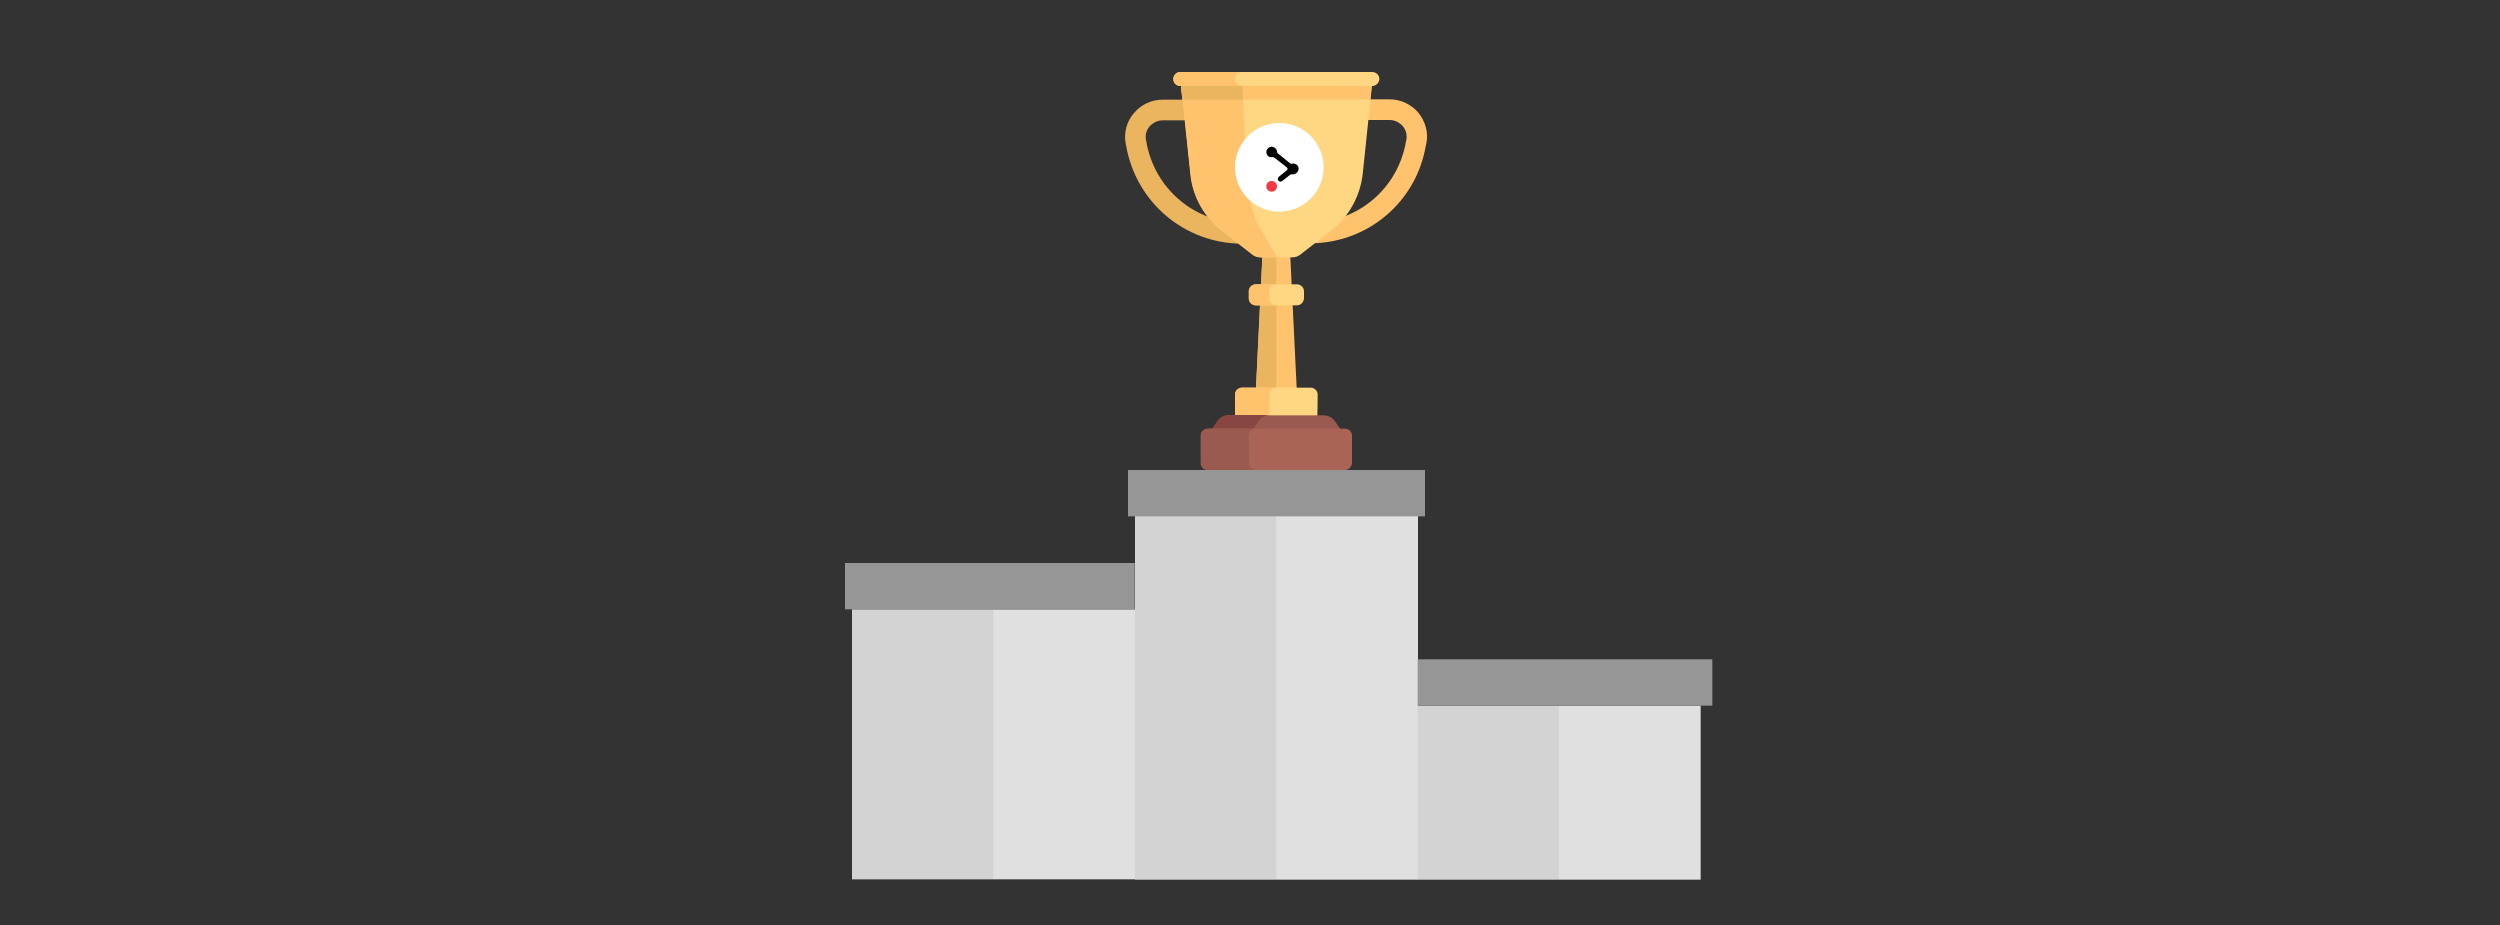 <?xml version="1.0" encoding="utf-8"?>
<!-- Generator: Adobe Illustrator 22.1.0, SVG Export Plug-In . SVG Version: 6.00 Build 0)  -->
<svg version="1.1" id="Layer_1" xmlns="http://www.w3.org/2000/svg" xmlns:xlink="http://www.w3.org/1999/xlink" x="0px" y="0px"
	 viewBox="0 0 750 277.6" style="enable-background:new 0 0 750 277.6;" xml:space="preserve">
<rect x="0" y="0" width="750" height="277.6" fill="#333333" stroke="none"/>
<style type="text/css">
	.st0{fill:#E0E0E0;}
	.st1{fill:#969696;}
	.st2{fill:#EBB45F;}
	.st3{fill:#FFC36E;}
	.st4{fill:#FFD782;}
	.st5{fill:#9B5A50;}
	.st6{fill:#874641;}
	.st7{fill:#AA6455;}
	.st8{fill:#FFFFFF;}
	.st9{fill:#040404;}
	.st10{fill:#F23843;}
	.st11{display:none;}
	.st12{display:inline;}
	.st13{fill:#E6BB8F;}
	.st14{fill:#DB2C56;}
	.st15{opacity:0.15;fill:#898989;enable-background:new    ;}
</style>
<rect x="340.5" y="154.1" class="st0" width="84.9" height="109.8"/>
<rect x="255.6" y="182.8" class="st0" width="84.9" height="81"/>
<rect x="425.3" y="211.7" class="st0" width="84.9" height="52.2"/>
<rect x="425.3" y="197.8" class="st1" width="88.4" height="13.9"/>
<rect x="253.5" y="168.9" class="st1" width="86.9" height="13.9"/>
<g>
	<path class="st2" d="M372.8,66.9c-14.4,0-26.5-10.3-28.9-24.4l-0.1-0.4c-0.3-1.6,0.1-3.1,1.1-4.2c1-1.1,2.4-1.8,3.9-1.8h12.4v-6.2
		h-12.4c-3.3,0-6.4,1.4-8.6,4c-2.2,2.5-3.1,5.9-2.5,9.2l0.1,0.4c2.9,17.2,17.6,29.6,34.9,29.6l0,0L372.8,66.9L372.8,66.9z"/>
	<g>
		<path class="st3" d="M425.5,33.8c-2.1-2.5-5.3-4-8.6-4h-12.4V36h12.4c1.5,0,2.9,0.7,3.9,1.8c1,1.2,1.4,2.7,1.1,4.2l-0.1,0.4
			c-2.4,14.2-14.5,24.4-28.9,24.4l0,0V73l0,0c17.4,0,32.1-12.4,34.9-29.6l0.1-0.4C428.6,39.8,427.6,36.4,425.5,33.8z"/>
		<polygon class="st3" points="389.1,118.4 376.7,118.4 378.8,75.1 387,75.1 		"/>
	</g>
	<polygon class="st2" points="378.8,75.1 376.7,118.4 382.9,118.4 382.9,75.1 	"/>
	<path class="st4" d="M395.2,126.6h-24.7v-8.2c0-1.1,0.9-2.1,2.1-2.1h20.6c1.1,0,2.1,0.9,2.1,2.1L395.2,126.6L395.2,126.6z"/>
	<path class="st3" d="M382.9,116.3h-10.3c-1.1,0-2.1,0.9-2.1,2.1v8.2h10.3v-8.2C380.8,117.2,381.7,116.3,382.9,116.3z"/>
	<path class="st5" d="M403.5,130.7h-41.2l2.9-4.3c0.8-1.1,2-1.8,3.4-1.8h28.5c1.4,0,2.7,0.7,3.4,1.8L403.5,130.7z"/>
	<path class="st6" d="M381,124.5h-12.3c-1.4,0-2.7,0.7-3.4,1.8l-2.9,4.3h12.3l2.9-4.3C378.3,125.2,379.6,124.5,381,124.5z"/>
	<path class="st7" d="M403.5,141h-41.2c-1.1,0-2.1-0.9-2.1-2.1v-8.2c0-1.1,0.9-2.1,2.1-2.1h41.2c1.1,0,2.1,0.9,2.1,2.1v8.2
		C405.5,140.1,404.6,141,403.5,141z"/>
	<path class="st5" d="M374.7,138.9v-8.2c0-1.1,0.9-2.1,2.1-2.1h-14.4c-1.1,0-2.1,0.9-2.1,2.1v8.2c0,1.1,0.9,2.1,2.1,2.1h14.4
		C375.6,141,374.7,140.1,374.7,138.9z"/>
	<path class="st4" d="M399.3,69.2l-9.1,7.1c-0.7,0.6-1.6,0.9-2.5,0.9h-9.5c-0.9,0-1.8-0.3-2.5-0.9l-9.1-7.1
		c-5.3-4.1-8.7-10.2-9.4-16.9l-3-28.6h57.6l-3,28.6C408,59,404.6,65.1,399.3,69.2z"/>
	<path class="st3" d="M382.6,76.3l-4.2-7.1c-2.5-4.1-4-10.2-4.4-16.9l-1.4-28.6h-18.5l3,28.6c0.7,6.7,4.1,12.8,9.4,16.9l9.1,7.1
		c0.7,0.6,1.6,0.9,2.5,0.9h5.6C383.3,77.2,382.9,76.9,382.6,76.3z"/>
	<g>
		<path class="st4" d="M411.7,25.8h-57.6c-1.1,0-2.1-0.9-2.1-2.1l0,0c0-1.1,0.9-2.1,2.1-2.1h57.6c1.1,0,2.1,0.9,2.1,2.1l0,0
			C413.8,24.8,412.8,25.8,411.7,25.8z"/>
		<path class="st4" d="M389.1,91.6h-12.3c-1.1,0-2.1-0.9-2.1-2.1v-2.1c0-1.1,0.9-2.1,2.1-2.1h12.3c1.1,0,2.1,0.9,2.1,2.1v2.1
			C391.1,90.7,390.2,91.6,389.1,91.6z"/>
	</g>
	<g>
		<path class="st3" d="M380.8,89.5v-2.1c0-1.1,0.9-2.1,2.1-2.1h-6.2c-1.1,0-2.1,0.9-2.1,2.1v2.1c0,1.1,0.9,2.1,2.1,2.1h6.2
			C381.7,91.6,380.8,90.7,380.8,89.5z"/>
		<polygon class="st3" points="411,29.9 411.5,25.8 354.3,25.8 354.7,29.9 		"/>
	</g>
	<polygon class="st2" points="372.7,25.8 354.3,25.8 354.7,29.9 372.9,29.9 	"/>
	<path class="st3" d="M370.5,23.7c0-1.1,0.9-2.1,2.1-2.1h-18.5c-1.1,0-2.1,0.9-2.1,2.1s0.9,2.1,2.1,2.1h18.5
		C371.5,25.8,370.5,24.8,370.5,23.7z"/>
	<g>
		<circle class="st8" cx="383.8" cy="50.2" r="13.3"/>
		<g>
			<path class="st9" d="M379.9,45.6c0-0.8,0.7-1.5,1.5-1.6c0.8,0,1.6,0.6,1.7,1.4c0,0.4,0.2,0.6,0.5,0.8c1.1,0.9,2.2,1.8,3.3,2.7
				c0.2,0.2,0.4,0.3,0.7,0.2c0.6-0.2,1.3,0.1,1.7,0.6c0.4,0.5,0.4,1.2,0,1.8s-0.9,0.8-1.6,0.8c-0.2,0-0.4,0-0.6,0.1
				c-0.8,0.6-1.5,1.2-2.3,1.8c-0.5,0.4-1,0.4-1.3,0s-0.2-0.8,0.3-1.3c0.7-0.6,1.4-1.1,2.1-1.7c0.5-0.4,0.5-0.7,0-1.1
				c-1.2-0.9-2.4-1.9-3.6-2.8c-0.2-0.1-0.4-0.2-0.6-0.2C380.8,47.4,379.9,46.6,379.9,45.6z"/>
			<path class="st10" d="M379.9,55.9c0-0.9,0.7-1.6,1.6-1.6s1.6,0.7,1.6,1.6c0,0.9-0.8,1.7-1.6,1.6
				C380.6,57.5,379.9,56.8,379.9,55.9z"/>
		</g>
	</g>
</g>
<rect x="338.4" y="141" class="st1" width="89.1" height="13.9"/>
<g id="Layer_8" class="st11">
	<g class="st12">
		<polygon class="st13" points="485.3,54.3 467.4,52.5 483.9,59.5 467.8,51.7 480.9,63.9 468.4,51.1 476.6,67 469.2,50.7 
			471.4,68.5 470.1,50.6 466.1,68 471,50.8 461.2,65.8 471.7,51.3 457.4,62.1 472.3,52 455.1,57.3 472.5,52.9 454.6,52 472.4,53.8 
			455.9,46.8 472.1,54.6 459,42.4 471.4,55.3 463.3,39.3 470.6,55.7 468.5,37.9 469.7,55.7 473.8,38.3 468.9,55.5 478.6,40.5 
			468.1,55 482.4,44.2 467.6,54.3 484.7,49 467.4,53.4 		"/>
		<polygon class="st0" points="477.1,45.5 468.2,53.9 479.2,48.5 468,53.4 480.2,52 467.9,52.8 479.8,55.6 468.1,52.2 478.3,58.9 
			468.4,51.7 475.7,61.5 468.9,51.3 472.4,63.1 469.5,51.1 468.8,63.4 470.1,51.2 465.2,62.4 470.7,51.5 462.2,60.3 471.1,51.9 
			460.1,57.4 471.4,52.5 459.2,53.8 471.4,53.1 459.5,50.2 471.3,53.7 461.1,46.9 470.9,54.2 463.6,44.3 470.4,54.5 467,42.7 
			469.8,54.7 470.6,42.4 469.2,54.6 474.1,43.4 468.7,54.4 		"/>
		<g>
			<path class="st14" d="M458.2,54.4l-8.2,1.7c-0.4,0.1-0.8-0.3-0.8-0.7l0,0c0-0.3,0.3-0.6,0.6-0.6L458.2,54.4z"/>
			<path class="st14" d="M458.4,49.5l-8.2-1.7c-0.4-0.1-0.6-0.6-0.4-0.9l0,0c0.2-0.3,0.5-0.4,0.8-0.3L458.4,49.5z"/>
			<path class="st14" d="M460.2,45.6l-6.9-4.8c-0.4-0.2-0.4-0.8,0-1l0,0c0.3-0.2,0.6-0.2,0.9,0L460.2,45.6z"/>
			<path class="st14" d="M463.4,42.8l-4.8-6.9c-0.3-0.4-0.1-0.9,0.3-1l0,0c0.3-0.1,0.7,0,0.8,0.3L463.4,42.8z"/>
			<path class="st14" d="M467.4,41.3l-2.8-7.9c-0.1-0.4,0.1-0.8,0.6-0.9l0,0c0.3,0,0.6,0.2,0.7,0.5L467.4,41.3z"/>
			<path class="st14" d="M459.1,58.6l-7.4,4c-0.4,0.2-0.9,0-1-0.4l0,0c-0.1-0.3,0.1-0.7,0.4-0.8L459.1,58.6z"/>
			<path class="st14" d="M461.8,62.2l-5,6.8c-0.3,0.4-0.8,0.4-1,0l0,0c-0.2-0.3-0.2-0.6,0.1-0.9L461.8,62.2z"/>
			<path class="st14" d="M465.6,64.7l-2.1,8.1c-0.1,0.4-0.6,0.6-1,0.4l0,0c-0.3-0.2-0.4-0.5-0.3-0.8L465.6,64.7z"/>
			<path class="st14" d="M469.8,65.4l0.2,8.4c0,0.4-0.4,0.8-0.8,0.6l0,0c-0.3-0.1-0.5-0.4-0.5-0.7L469.8,65.4z"/>
			<path class="st14" d="M474,64.9l3.3,7.7c0.2,0.4-0.1,0.9-0.5,0.9l0,0c-0.3,0-0.6-0.2-0.7-0.5L474,64.9z"/>
			<path class="st14" d="M477.7,62.7l5.4,6.4c0.3,0.3,0.2,0.8-0.2,1l0,0c-0.3,0.1-0.7,0-0.8-0.3L477.7,62.7z"/>
			<path class="st14" d="M480.6,59.9l7.3,4.2c0.4,0.2,0.4,0.7,0.1,1l0,0c-0.2,0.2-0.6,0.2-0.9,0L480.6,59.9z"/>
			<path class="st14" d="M482.2,55.9l8.3,1.1c0.4,0.1,0.7,0.5,0.5,0.9l0,0c-0.1,0.3-0.5,0.5-0.8,0.4L482.2,55.9z"/>
			<path class="st14" d="M483.1,51.9l8.3-1c0.4-0.1,0.8,0.3,0.7,0.8l0,0c-0.1,0.3-0.3,0.6-0.7,0.6L483.1,51.9z"/>
			<path class="st14" d="M482.2,47.6l7.5-3.8c0.4-0.2,0.9,0,0.9,0.5l0,0c0.1,0.3-0.1,0.6-0.4,0.8L482.2,47.6z"/>
			<path class="st14" d="M479.5,44.1l5.7-6.2c0.3-0.3,0.8-0.3,1,0.1l0,0c0.2,0.3,0.1,0.7-0.1,0.9L479.5,44.1z"/>
			<path class="st14" d="M476.1,41.7l3.1-7.8c0.2-0.4,0.7-0.5,1-0.3l0,0c0.3,0.2,0.3,0.6,0.2,0.9L476.1,41.7z"/>
			<path class="st14" d="M471.8,40.6l0.5-8.4c0-0.4,0.5-0.7,0.9-0.6l0,0c0.3,0.1,0.5,0.4,0.4,0.8L471.8,40.6z"/>
		</g>
	</g>
</g>
<g id="Layer_6" class="st11">
	<g class="st12">
		<polygon class="st13" points="552.6,130 524.5,127.2 550.5,138.2 525.1,125.9 545.8,145.2 526,124.9 538.9,150.1 527.3,124.2 
			530.8,152.3 528.7,124.1 522.4,151.7 530.1,124.5 514.7,148.2 531.3,125.3 508.7,142.3 532.1,126.4 505,134.7 532.5,127.8 
			504.2,126.3 532.4,129.2 506.3,118.1 531.8,130.5 511.1,111.2 530.8,131.5 517.9,106.3 529.5,132.1 526.1,104 528.1,132.2 
			534.5,104.7 526.7,131.9 542.2,108.2 525.6,131.1 548.2,114 524.7,129.9 551.8,121.7 524.4,128.6 		"/>
		<polygon class="st0" points="539.8,116 525.7,129.4 543.1,120.7 525.3,128.5 544.6,126.3 525.2,127.5 544.1,132.1 525.5,126.6 
			541.6,137.3 526,125.8 537.6,141.4 526.8,125.2 532.3,143.8 527.8,125 526.6,144.3 528.7,125.1 521,142.8 529.6,125.5 
			516.3,139.5 530.3,126.2 513,134.8 530.7,127.1 511.5,129.2 530.8,128 512,123.5 530.6,129 514.4,118.2 530,129.7 518.5,114.2 
			529.2,130.3 523.7,111.7 528.3,130.6 529.5,111.2 527.3,130.5 535,112.7 526.4,130.1 		"/>
		<g>
			<path class="st14" d="M509.8,130.1l-13,2.8c-0.7,0.1-1.3-0.4-1.3-1.1l0,0c0-0.5,0.5-0.9,1-1L509.8,130.1z"/>
			<path class="st14" d="M510.2,122.5l-13-2.7c-0.7-0.1-1-0.9-0.7-1.5l0,0c0.2-0.5,0.8-0.7,1.3-0.5L510.2,122.5z"/>
			<path class="st14" d="M513.1,116.2l-10.9-7.5c-0.6-0.4-0.6-1.2-0.1-1.7l0,0c0.4-0.3,1-0.3,1.4,0L513.1,116.2z"/>
			<path class="st14" d="M518.1,111.8l-7.6-10.9c-0.4-0.6-0.1-1.3,0.5-1.6l0,0c0.5-0.2,1,0.1,1.3,0.5L518.1,111.8z"/>
			<path class="st14" d="M524.4,109.5L520,97c-0.2-0.7,0.2-1.3,0.9-1.4l0,0c0.5,0,1,0.3,1.1,0.9L524.4,109.5z"/>
			<path class="st14" d="M511.3,136.7l-11.6,6.4c-0.6,0.3-1.4,0-1.5-0.7l0,0c-0.1-0.5,0.2-1,0.7-1.2L511.3,136.7z"/>
			<path class="st14" d="M515.6,142.5l-7.8,10.7c-0.4,0.6-1.2,0.6-1.7,0l0,0c-0.3-0.4-0.3-1,0.1-1.4L515.6,142.5z"/>
			<path class="st14" d="M521.6,146.4l-3.4,12.8c-0.2,0.7-0.9,1-1.5,0.6l0,0c-0.5-0.3-0.6-0.8-0.4-1.3L521.6,146.4z"/>
			<path class="st14" d="M528.2,147.5l0.3,13.3c0,0.7-0.6,1.2-1.3,1l0,0c-0.5-0.1-0.8-0.6-0.8-1.1L528.2,147.5z"/>
			<path class="st14" d="M534.8,146.7l5.2,12.2c0.3,0.6-0.1,1.3-0.8,1.4l0,0c-0.5,0.1-1-0.3-1.1-0.8L534.8,146.7z"/>
			<path class="st14" d="M540.6,143.2l8.5,10.2c0.4,0.5,0.3,1.3-0.4,1.6l0,0c-0.5,0.2-1,0-1.3-0.4L540.6,143.2z"/>
			<path class="st14" d="M545.3,138.9l11.5,6.7c0.6,0.3,0.7,1.2,0.2,1.6l0,0c-0.4,0.4-1,0.4-1.4,0.1L545.3,138.9z"/>
			<path class="st14" d="M547.9,132.5l13.1,1.8c0.7,0.1,1.1,0.8,0.8,1.4l0,0c-0.2,0.5-0.7,0.7-1.2,0.6L547.9,132.5z"/>
			<path class="st14" d="M549.2,126.2l13.2-1.6c0.7-0.1,1.3,0.5,1.1,1.2l0,0c-0.1,0.5-0.5,0.9-1.1,0.9L549.2,126.2z"/>
			<path class="st14" d="M547.8,119.4l11.8-6c0.6-0.3,1.4,0,1.5,0.7l0,0c0.1,0.5-0.2,1-0.7,1.2L547.8,119.4z"/>
			<path class="st14" d="M543.5,113.8l9-9.8c0.5-0.5,1.3-0.4,1.6,0.2l0,0c0.3,0.4,0.2,1-0.2,1.4L543.5,113.8z"/>
			<path class="st14" d="M538.1,110.1l5-12.3c0.3-0.6,1.1-0.9,1.6-0.4l0,0c0.4,0.3,0.5,0.9,0.3,1.4L538.1,110.1z"/>
			<path class="st14" d="M531.4,108.3l0.8-13.2c0-0.7,0.7-1.1,1.4-0.9l0,0c0.5,0.2,0.8,0.7,0.7,1.2L531.4,108.3z"/>
		</g>
	</g>
</g>
<g id="Layer_5" class="st11">
	<g class="st12">
		<polygon class="st13" points="254.3,53 236.5,51.2 253,58.2 236.9,50.3 250,62.6 237.5,49.7 245.7,65.7 238.3,49.3 240.5,67.1 
			239.2,49.2 235.2,66.7 240.1,49.4 230.3,64.5 240.8,50 226.5,60.7 241.3,50.7 224.2,55.9 241.6,51.6 223.7,50.6 241.5,52.4 
			225,45.4 241.1,53.3 228,41 240.5,53.9 232.4,37.9 239.7,54.3 237.5,36.5 238.8,54.4 242.8,36.9 237.9,54.1 247.7,39.1 
			237.2,53.6 251.5,42.9 236.7,52.9 253.8,47.7 236.4,52 		"/>
		<polygon class="st0" points="246.2,44.1 237.3,52.6 248.3,47.1 237,52 249.2,50.6 237,51.4 248.9,54.3 237.2,50.8 247.4,57.6 
			237.5,50.3 244.8,60.2 238,49.9 241.5,61.7 238.6,49.8 237.8,62 239.2,49.8 234.3,61.1 239.8,50.1 231.3,59 240.2,50.5 229.2,56 
			240.5,51.1 228.3,52.5 240.5,51.7 228.6,48.8 240.4,52.3 230.1,45.5 240,52.8 232.7,42.9 239.5,53.1 236,41.4 238.9,53.3 
			239.7,41.1 238.3,53.3 243.2,42 237.7,53 		"/>
		<g>
			<path class="st14" d="M227.3,53l-8.2,1.7c-0.4,0.1-0.8-0.3-0.8-0.7l0,0c0-0.3,0.3-0.6,0.6-0.6L227.3,53z"/>
			<path class="st14" d="M227.5,48.2l-8.2-1.7c-0.4-0.1-0.6-0.6-0.4-0.9l0,0c0.2-0.3,0.5-0.4,0.8-0.3L227.5,48.2z"/>
			<path class="st14" d="M229.3,44.2l-6.9-4.8c-0.4-0.2-0.4-0.8,0-1l0,0c0.3-0.2,0.6-0.2,0.9,0L229.3,44.2z"/>
			<path class="st14" d="M232.5,41.4l-4.8-6.9c-0.3-0.4-0.1-0.9,0.3-1l0,0c0.3-0.1,0.7,0,0.8,0.3L232.5,41.4z"/>
			<path class="st14" d="M236.5,40l-2.8-7.9c-0.1-0.4,0.1-0.8,0.6-0.9l0,0c0.3,0,0.6,0.2,0.7,0.5L236.5,40z"/>
			<path class="st14" d="M228.1,57.2l-7.4,4c-0.4,0.2-0.9,0-1-0.4l0,0c-0.1-0.3,0.1-0.7,0.4-0.8L228.1,57.2z"/>
			<path class="st14" d="M230.9,60.9l-5,6.8c-0.3,0.4-0.8,0.4-1,0l0,0c-0.2-0.3-0.2-0.6,0.1-0.9L230.9,60.9z"/>
			<path class="st14" d="M234.7,63.4l-2.1,8.1c-0.1,0.4-0.6,0.6-1,0.4l0,0c-0.3-0.2-0.4-0.5-0.3-0.8L234.7,63.4z"/>
			<path class="st14" d="M238.8,64l0.2,8.4c0,0.4-0.4,0.8-0.8,0.6l0,0c-0.3-0.1-0.5-0.4-0.5-0.7L238.8,64z"/>
			<path class="st14" d="M243.1,63.5l3.3,7.7c0.2,0.4-0.1,0.9-0.5,0.9l0,0c-0.3,0-0.6-0.2-0.7-0.5L243.1,63.5z"/>
			<path class="st14" d="M246.7,61.3l5.4,6.4c0.3,0.3,0.2,0.8-0.2,1l0,0c-0.3,0.1-0.7,0-0.8-0.3L246.7,61.3z"/>
			<path class="st14" d="M249.7,58.6l7.3,4.2c0.4,0.2,0.4,0.7,0.1,1l0,0c-0.2,0.2-0.6,0.2-0.9,0L249.7,58.6z"/>
			<path class="st14" d="M251.3,54.5l8.3,1.1c0.4,0.1,0.7,0.5,0.5,0.9l0,0c-0.1,0.3-0.5,0.5-0.8,0.4L251.3,54.5z"/>
			<path class="st14" d="M252.2,50.5l8.3-1c0.4-0.1,0.8,0.3,0.7,0.8l0,0c-0.1,0.3-0.3,0.6-0.7,0.6L252.2,50.5z"/>
			<path class="st14" d="M251.2,46.2l7.5-3.8c0.4-0.2,0.9,0,0.9,0.5l0,0c0.1,0.3-0.1,0.6-0.4,0.8L251.2,46.2z"/>
			<path class="st14" d="M248.5,42.7l5.7-6.2c0.3-0.3,0.8-0.3,1,0.1l0,0c0.2,0.3,0.1,0.7-0.1,0.9L248.5,42.7z"/>
			<path class="st14" d="M245.1,40.4l3.1-7.8c0.2-0.4,0.7-0.5,1-0.3l0,0c0.3,0.2,0.3,0.6,0.2,0.9L245.1,40.4z"/>
			<path class="st14" d="M240.9,39.2l0.5-8.4c0-0.4,0.5-0.7,0.9-0.6l0,0c0.3,0.1,0.5,0.4,0.4,0.8L240.9,39.2z"/>
		</g>
	</g>
</g>
<g id="Layer_3" class="st11">
	<g class="st12">
		<polygon class="st13" points="308.6,45.6 290.6,43.7 307.3,50.8 291,42.9 304.2,55.2 291.7,42.3 299.9,58.3 292.5,41.9 
			294.7,59.8 293.4,41.8 289.3,59.4 294.3,42 284.4,57.1 295,42.5 280.6,53.4 295.5,43.2 278.2,48.5 295.8,44.1 277.7,43.2 
			295.7,45 279.1,38 295.3,45.9 282.1,33.5 294.7,46.5 286.5,30.4 293.9,46.9 291.7,29 293,47 297,29.4 292.1,46.7 301.9,31.6 
			291.3,46.2 305.8,35.4 290.8,45.5 308.1,40.2 290.6,44.6 		"/>
		<polygon class="st0" points="300.4,36.6 291.5,45.1 302.5,39.6 291.2,44.6 303.5,43.2 291.1,44 303.2,46.9 291.3,43.4 301.6,50.2 
			291.7,42.9 299,52.8 292.2,42.5 295.7,54.4 292.8,42.3 292,54.7 293.4,42.4 288.4,53.7 293.9,42.7 285.4,51.6 294.4,43.1 
			283.3,48.6 294.6,43.7 282.4,45 294.7,44.3 282.7,41.4 294.5,44.9 284.2,38 294.2,45.4 286.8,35.4 293.7,45.7 290.2,33.9 
			293.1,45.9 293.8,33.6 292.5,45.8 297.4,34.5 291.9,45.6 		"/>
		<g>
			<path class="st14" d="M281.3,45.6l-8.3,1.8c-0.4,0.1-0.8-0.3-0.8-0.7l0,0c0-0.3,0.3-0.6,0.6-0.6L281.3,45.6z"/>
			<path class="st14" d="M281.5,40.7l-8.3-1.7c-0.4-0.1-0.7-0.6-0.5-1l0,0c0.2-0.3,0.5-0.4,0.8-0.3L281.5,40.7z"/>
			<path class="st14" d="M283.4,36.7l-7-4.8c-0.4-0.2-0.4-0.8,0-1.1l0,0c0.3-0.2,0.6-0.2,0.9,0L283.4,36.7z"/>
			<path class="st14" d="M286.6,33.9l-4.9-6.9c-0.3-0.4-0.1-0.9,0.3-1l0,0c0.3-0.1,0.7,0,0.8,0.3L286.6,33.9z"/>
			<path class="st14" d="M290.6,32.5l-2.8-8c-0.1-0.4,0.1-0.9,0.6-0.9l0,0c0.3,0,0.6,0.2,0.7,0.5L290.6,32.5z"/>
			<path class="st14" d="M282.2,49.8l-7.4,4.1c-0.4,0.2-0.9,0-1-0.4l0,0c-0.1-0.3,0.1-0.7,0.4-0.8L282.2,49.8z"/>
			<path class="st14" d="M285,53.5l-5,6.8c-0.3,0.4-0.8,0.4-1.1,0l0,0c-0.2-0.3-0.2-0.6,0.1-0.9L285,53.5z"/>
			<path class="st14" d="M288.8,56l-2.2,8.2c-0.1,0.4-0.6,0.6-1,0.4l0,0c-0.3-0.2-0.4-0.5-0.3-0.8L288.8,56z"/>
			<path class="st14" d="M293,56.7l0.2,8.5c0,0.4-0.4,0.8-0.8,0.7l0,0c-0.3-0.1-0.5-0.4-0.5-0.7L293,56.7z"/>
			<path class="st14" d="M297.2,56.2l3.3,7.8c0.2,0.4-0.1,0.9-0.5,0.9l0,0c-0.3,0-0.6-0.2-0.7-0.5L297.2,56.2z"/>
			<path class="st14" d="M301,54l5.4,6.5c0.3,0.3,0.2,0.8-0.2,1l0,0c-0.3,0.1-0.7,0-0.8-0.3L301,54z"/>
			<path class="st14" d="M303.9,51.2l7.3,4.3c0.4,0.2,0.4,0.7,0.1,1l0,0c-0.2,0.2-0.6,0.2-0.9,0L303.9,51.2z"/>
			<path class="st14" d="M305.6,47.1l8.4,1.2c0.4,0.1,0.7,0.5,0.5,0.9l0,0c-0.1,0.3-0.5,0.5-0.8,0.4L305.6,47.1z"/>
			<path class="st14" d="M306.4,43.1l8.4-1c0.4-0.1,0.8,0.3,0.7,0.8l0,0c-0.1,0.3-0.3,0.6-0.7,0.6L306.4,43.1z"/>
			<path class="st14" d="M305.5,38.8l7.5-3.9c0.4-0.2,0.9,0,1,0.5l0,0c0.1,0.3-0.1,0.7-0.4,0.8L305.5,38.8z"/>
			<path class="st14" d="M302.8,35.2l5.7-6.2c0.3-0.3,0.8-0.3,1.1,0.1l0,0c0.2,0.3,0.1,0.7-0.2,0.9L302.8,35.2z"/>
			<path class="st14" d="M299.4,32.9l3.2-7.9c0.2-0.4,0.7-0.5,1-0.3l0,0c0.3,0.2,0.3,0.6,0.2,0.9L299.4,32.9z"/>
			<path class="st14" d="M295.1,31.7l0.5-8.5c0-0.4,0.5-0.7,0.9-0.6l0,0c0.3,0.1,0.5,0.4,0.4,0.8L295.1,31.7z"/>
		</g>
	</g>
</g>
<g id="Layer_4" class="st11">
</g>
<g id="Layer_7" class="st11">
	<g class="st12">
		<polygon class="st13" points="543.2,60.6 525.2,58.8 541.8,65.8 525.6,57.9 538.8,70.3 526.2,57.3 534.4,73.4 527,56.9 
			529.2,74.8 527.9,56.8 523.9,74.4 528.8,57 518.9,72.2 529.5,57.5 515.1,68.4 530.1,58.3 512.8,63.6 530.3,59.2 512.3,58.2 
			530.2,60 513.6,53 529.9,60.9 516.7,48.6 529.2,61.5 521,45.4 528.4,61.9 526.2,44 527.5,62 531.6,44.4 526.6,61.8 536.5,46.6 
			525.9,61.3 540.3,50.4 525.4,60.5 542.6,55.2 525.1,59.6 		"/>
		<polygon class="st0" points="535,51.6 526,60.2 537.1,54.7 525.7,59.6 538,58.2 525.7,59 537.7,61.9 525.8,58.4 536.1,65.2 
			526.2,57.9 533.5,67.8 526.7,57.5 530.2,69.4 527.3,57.4 526.5,69.7 527.9,57.4 523,68.8 528.5,57.7 520,66.6 528.9,58.1 
			517.8,63.6 529.2,58.7 516.9,60.1 529.2,59.3 517.2,56.4 529.1,59.9 518.8,53.1 528.7,60.4 521.4,50.5 528.2,60.8 524.7,48.9 
			527.6,60.9 528.4,48.6 527,60.9 531.9,49.5 526.4,60.6 		"/>
		<g>
			<path class="st14" d="M515.9,60.6l-8.3,1.8c-0.4,0.1-0.8-0.3-0.8-0.7l0,0c0-0.3,0.3-0.6,0.6-0.6L515.9,60.6z"/>
			<path class="st14" d="M516.1,55.8l-8.3-1.7c-0.4-0.1-0.7-0.6-0.5-1l0,0c0.2-0.3,0.5-0.4,0.8-0.3L516.1,55.8z"/>
			<path class="st14" d="M517.9,51.8l-7-4.8c-0.4-0.2-0.4-0.8,0-1.1l0,0c0.3-0.2,0.6-0.2,0.9,0L517.9,51.8z"/>
			<path class="st14" d="M521.1,48.9l-4.9-6.9c-0.3-0.4-0.1-0.9,0.3-1l0,0c0.3-0.1,0.7,0,0.8,0.3L521.1,48.9z"/>
			<path class="st14" d="M525.1,47.5l-2.8-8c-0.1-0.4,0.1-0.9,0.6-0.9l0,0c0.3,0,0.6,0.2,0.7,0.5L525.1,47.5z"/>
			<path class="st14" d="M516.8,64.9l-7.4,4.1c-0.4,0.2-0.9,0-1-0.4l0,0c-0.1-0.3,0.1-0.7,0.4-0.8L516.8,64.9z"/>
			<path class="st14" d="M519.5,68.5l-5,6.8c-0.3,0.4-0.8,0.4-1.1,0l0,0c-0.2-0.3-0.2-0.6,0.1-0.9L519.5,68.5z"/>
			<path class="st14" d="M523.4,71.1l-2.2,8.2c-0.1,0.4-0.6,0.6-1,0.4l0,0c-0.3-0.2-0.4-0.5-0.3-0.8L523.4,71.1z"/>
			<path class="st14" d="M527.5,71.8l0.2,8.5c0,0.4-0.4,0.8-0.8,0.7l0,0c-0.3-0.1-0.5-0.4-0.5-0.7L527.5,71.8z"/>
			<path class="st14" d="M531.8,71.2l3.3,7.8c0.2,0.4-0.1,0.9-0.5,0.9l0,0c-0.3,0-0.6-0.2-0.7-0.5L531.8,71.2z"/>
			<path class="st14" d="M535.5,69l5.4,6.5c0.3,0.3,0.2,0.8-0.2,1l0,0c-0.3,0.1-0.7,0-0.8-0.3L535.5,69z"/>
			<path class="st14" d="M538.4,66.2l7.3,4.3c0.4,0.2,0.4,0.7,0.1,1l0,0c-0.2,0.2-0.6,0.2-0.9,0L538.4,66.2z"/>
			<path class="st14" d="M540.1,62.2l8.4,1.2c0.4,0.1,0.7,0.5,0.5,0.9l0,0c-0.1,0.3-0.5,0.5-0.8,0.4L540.1,62.2z"/>
			<path class="st14" d="M541,58.1l8.4-1c0.4-0.1,0.8,0.3,0.7,0.8l0,0c-0.1,0.3-0.3,0.6-0.7,0.6L541,58.1z"/>
			<path class="st14" d="M540.1,53.8l7.5-3.9c0.4-0.2,0.9,0,1,0.5l0,0c0.1,0.3-0.1,0.7-0.4,0.8L540.1,53.8z"/>
			<path class="st14" d="M537.3,50.3L543,44c0.3-0.3,0.8-0.3,1.1,0.1l0,0c0.2,0.3,0.1,0.7-0.2,0.9L537.3,50.3z"/>
			<path class="st14" d="M533.9,47.9l3.2-7.9c0.2-0.4,0.7-0.5,1-0.3l0,0c0.3,0.2,0.3,0.6,0.2,0.9L533.9,47.9z"/>
			<path class="st14" d="M529.6,46.7l0.5-8.5c0-0.4,0.5-0.7,0.9-0.6l0,0c0.3,0.1,0.5,0.4,0.4,0.8L529.6,46.7z"/>
		</g>
	</g>
</g>
<g id="Layer_2_1_" class="st11">
	<g class="st12">
		<polygon class="st13" points="252.2,120.4 224.1,117.5 250.1,128.5 224.7,116.2 245.4,135.5 225.7,115.2 238.5,140.4 226.9,114.5 
			230.4,142.7 228.4,114.4 222,142 229.7,114.8 214.3,138.5 230.9,115.6 208.3,132.6 231.7,116.7 204.6,125 232.1,118.1 
			203.8,116.6 232,119.5 205.9,108.4 231.4,120.8 210.7,101.5 230.4,121.8 217.5,96.6 229.1,122.4 225.7,94.3 227.7,122.6 234.1,95 
			226.3,122.2 241.8,98.5 225.2,121.4 247.8,104.4 224.4,120.3 251.4,112 224,118.9 		"/>
		<polygon class="st0" points="239.4,106.3 225.4,119.7 242.7,111.1 224.9,118.8 244.2,116.6 224.8,117.8 243.7,122.4 225.1,116.9 
			241.2,127.6 225.7,116.1 237.2,131.7 226.5,115.5 231.9,134.1 227.4,115.3 226.2,134.6 228.4,115.4 220.6,133.1 229.2,115.8 
			215.9,129.8 229.9,116.5 212.6,125.1 230.3,117.4 211.1,119.5 230.4,118.3 211.6,113.8 230.2,119.3 214,108.5 229.6,120.1 
			218.1,104.5 228.8,120.6 223.3,102 227.9,120.9 229.1,101.5 226.9,120.8 234.7,103 226,120.4 		"/>
		<g>
			<path class="st14" d="M209.4,120.4l-13,2.8c-0.7,0.1-1.3-0.4-1.3-1.1l0,0c0-0.5,0.5-0.9,1-1L209.4,120.4z"/>
			<path class="st14" d="M209.8,112.8l-13-2.7c-0.7-0.1-1-0.9-0.7-1.5l0,0c0.2-0.5,0.8-0.7,1.3-0.5L209.8,112.8z"/>
			<path class="st14" d="M212.7,106.5l-11-7.5c-0.6-0.4-0.6-1.2-0.1-1.7l0,0c0.4-0.3,1-0.3,1.4,0L212.7,106.5z"/>
			<path class="st14" d="M217.7,102.1L210,91.2c-0.4-0.6-0.1-1.3,0.5-1.6l0,0c0.5-0.2,1,0.1,1.3,0.5L217.7,102.1z"/>
			<path class="st14" d="M224,99.8l-4.4-12.5c-0.2-0.7,0.2-1.3,0.9-1.4l0,0c0.5,0,1,0.3,1.1,0.9L224,99.8z"/>
			<path class="st14" d="M210.9,127l-11.6,6.4c-0.6,0.3-1.4,0-1.5-0.7l0,0c-0.1-0.5,0.2-1,0.7-1.2L210.9,127z"/>
			<path class="st14" d="M215.2,132.8l-7.8,10.7c-0.4,0.6-1.2,0.6-1.7,0l0,0c-0.3-0.4-0.3-1,0.1-1.4L215.2,132.8z"/>
			<path class="st14" d="M221.2,136.8l-3.4,12.8c-0.2,0.7-0.9,1-1.5,0.6l0,0c-0.5-0.3-0.6-0.8-0.4-1.3L221.2,136.8z"/>
			<path class="st14" d="M227.8,137.9l0.3,13.3c0,0.7-0.6,1.2-1.3,1l0,0c-0.5-0.1-0.8-0.6-0.8-1.1L227.8,137.9z"/>
			<path class="st14" d="M234.4,137l5.2,12.2c0.3,0.6-0.1,1.3-0.8,1.4l0,0c-0.5,0.1-1-0.3-1.1-0.8L234.4,137z"/>
			<path class="st14" d="M240.3,133.5l8.5,10.2c0.4,0.5,0.3,1.3-0.4,1.6l0,0c-0.5,0.2-1,0-1.3-0.4L240.3,133.5z"/>
			<path class="st14" d="M244.9,129.2l11.5,6.7c0.6,0.3,0.7,1.2,0.2,1.6l0,0c-0.4,0.4-1,0.4-1.4,0.1L244.9,129.2z"/>
			<path class="st14" d="M247.5,122.8l13.1,1.8c0.7,0.1,1.1,0.8,0.8,1.4l0,0c-0.2,0.5-0.7,0.7-1.2,0.6L247.5,122.8z"/>
			<path class="st14" d="M248.8,116.5l13.2-1.6c0.7-0.1,1.3,0.5,1.1,1.2l0,0c-0.1,0.5-0.5,0.9-1.1,0.9L248.8,116.5z"/>
			<path class="st14" d="M247.4,109.7l11.8-6c0.6-0.3,1.4,0,1.5,0.7l0,0c0.1,0.5-0.2,1-0.7,1.2L247.4,109.7z"/>
			<path class="st14" d="M243.1,104.2l9-9.8c0.5-0.5,1.3-0.4,1.6,0.2l0,0c0.3,0.4,0.2,1-0.2,1.4L243.1,104.2z"/>
			<path class="st14" d="M237.7,100.4l5-12.3c0.3-0.6,1.1-0.9,1.6-0.4l0,0c0.4,0.3,0.5,0.9,0.3,1.4L237.7,100.4z"/>
			<path class="st14" d="M231,98.6l0.8-13.2c0-0.7,0.7-1.1,1.4-0.9l0,0c0.5,0.2,0.8,0.7,0.7,1.2L231,98.6z"/>
		</g>
	</g>
</g>
<rect x="340.5" y="154.9" class="st15" width="42.4" height="109"/>
<rect x="255.6" y="182.9" class="st15" width="42.4" height="80.9"/>
<rect x="425.3" y="211.7" class="st15" width="42.4" height="52.1"/>
</svg>
